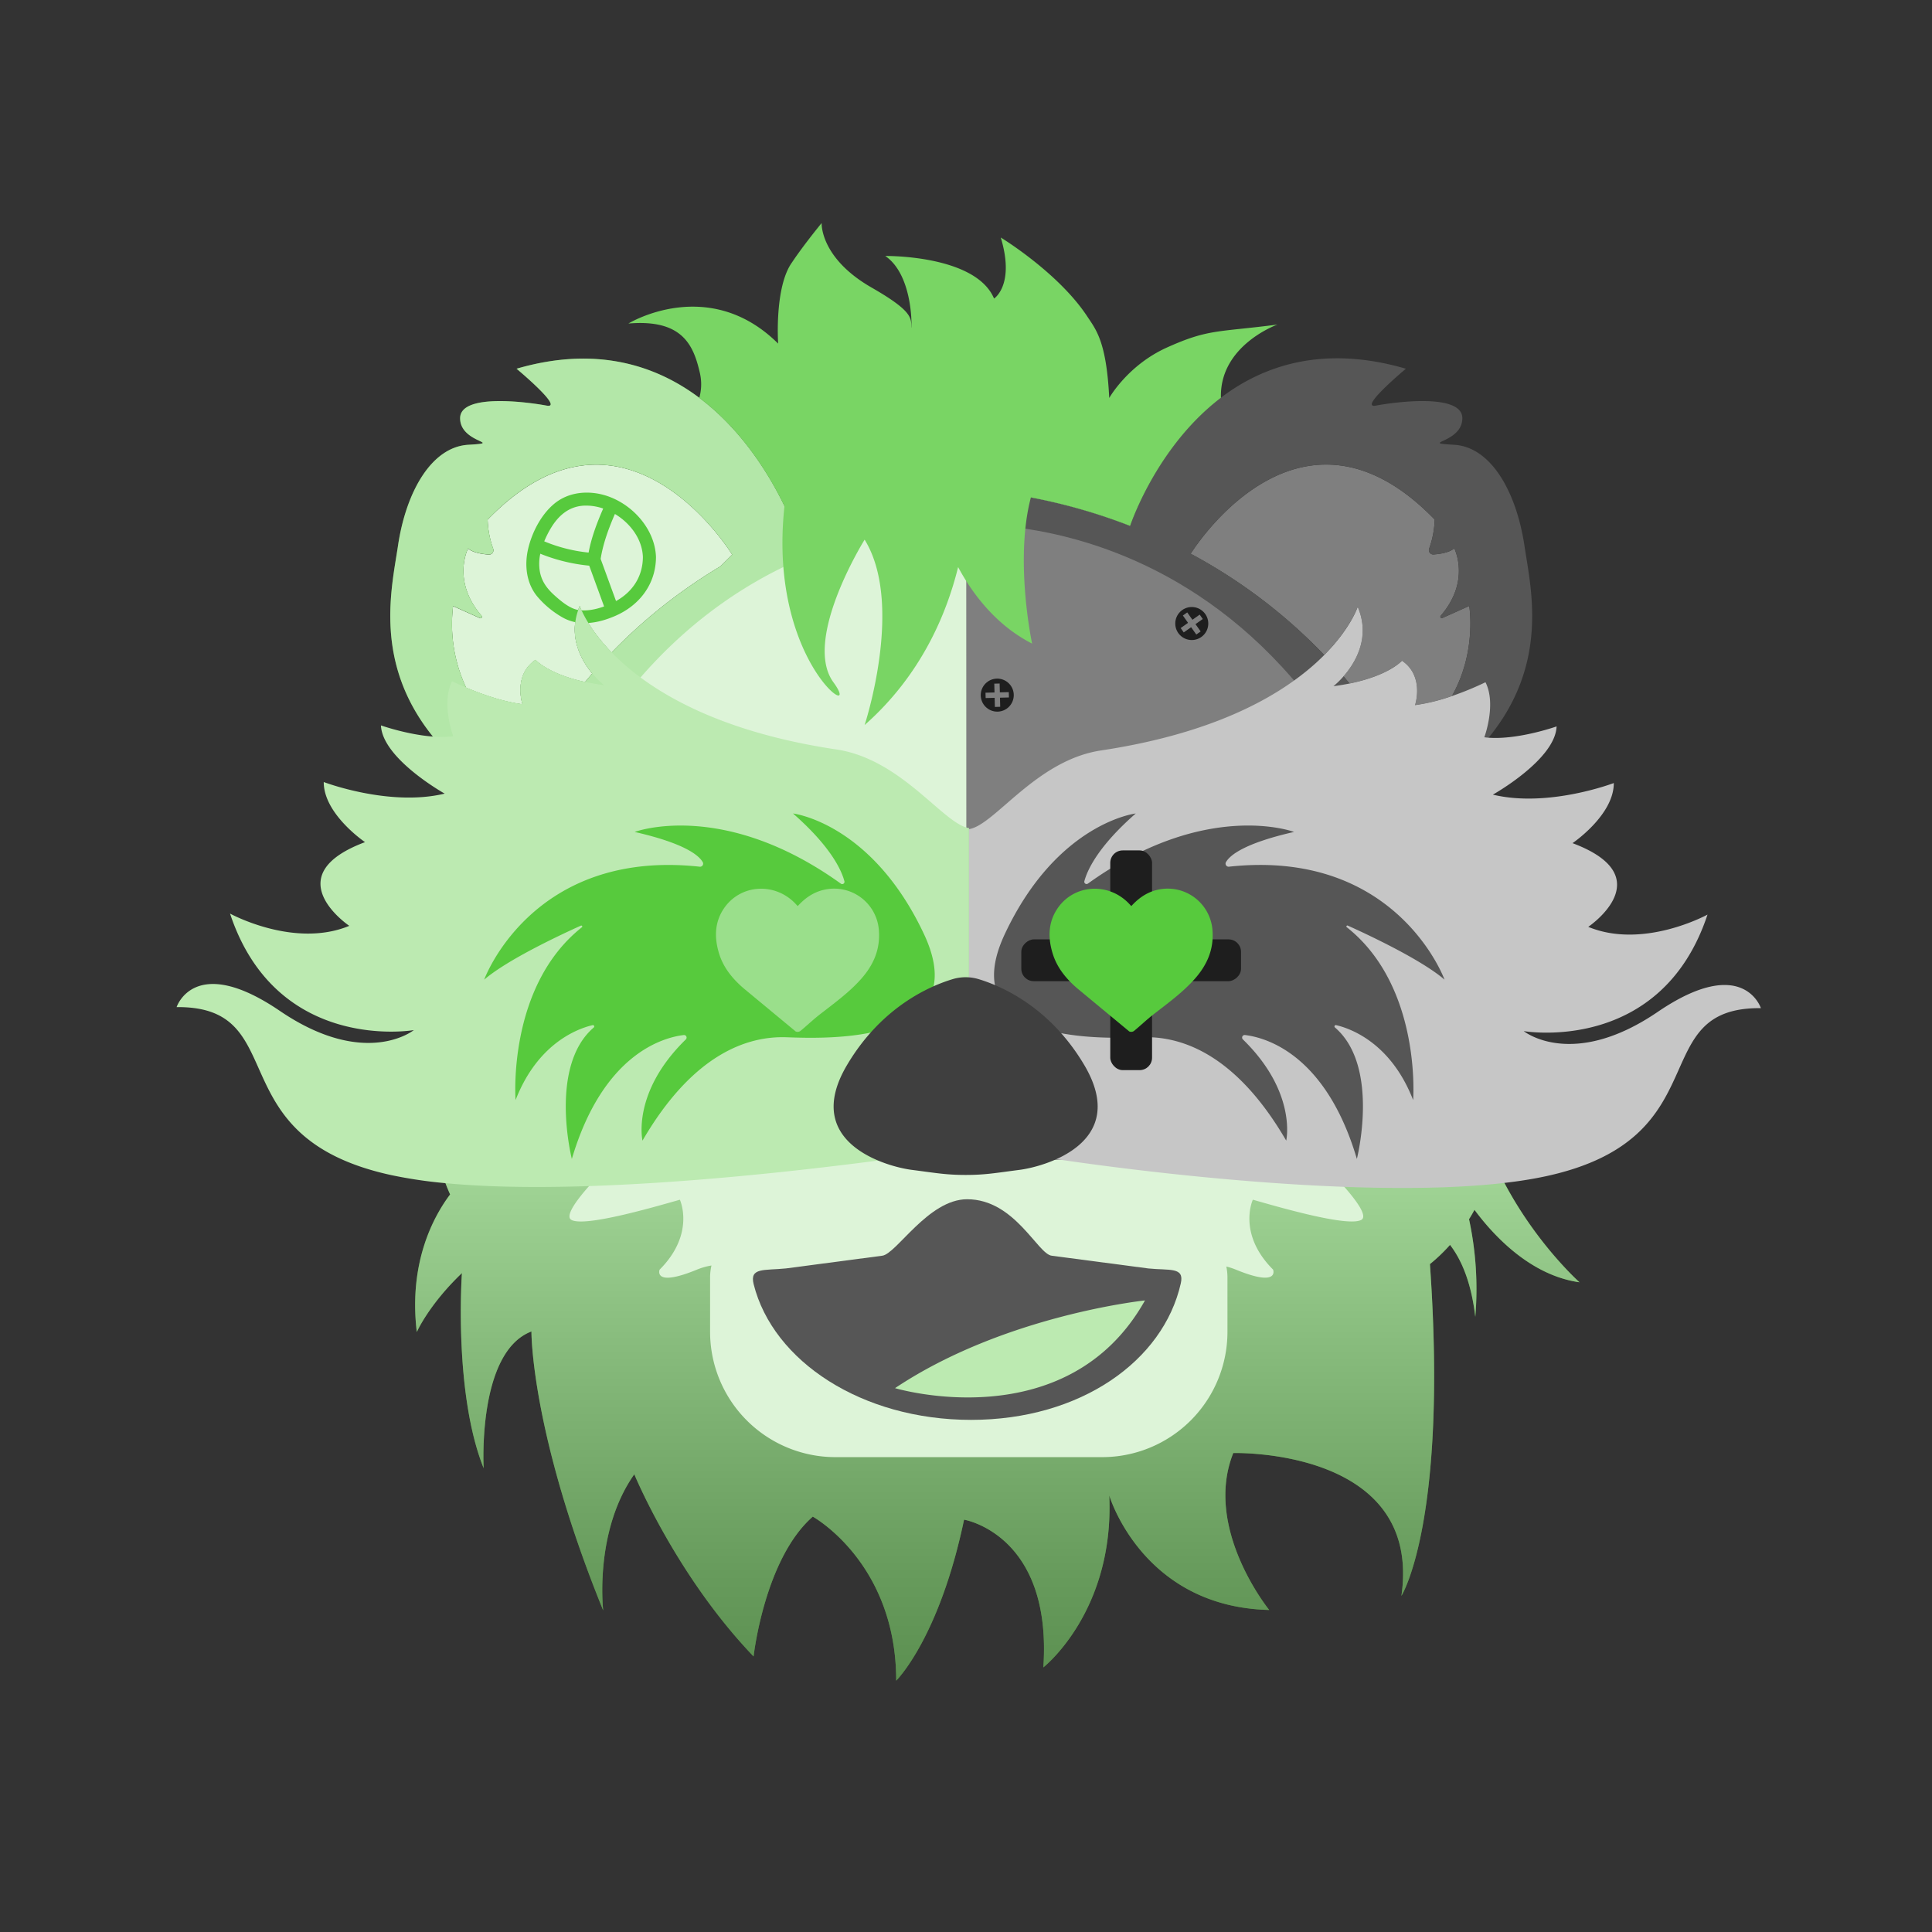 <svg xmlns="http://www.w3.org/2000/svg" viewBox="0 0 1334 1334" xmlns:v="https://vecta.io/nano"><rect x="0" y="0" width="1334" height="1334" fill="#333333" stroke="none"/><style><![CDATA[.A{isolation:isolate}.D{mix-blend-mode:multiply}]]></style><defs><linearGradient id="A" x1="680.03" y1="247.6" x2="680.03" y2="1160.47" gradientUnits="userSpaceOnUse"><stop offset=".53" stop-color="#fff"/><stop offset=".54" stop-color="#f8f8f8"/><stop offset=".77" stop-color="#a7a7a7"/><stop offset=".92" stop-color="#747474"/><stop offset="1" stop-color="#606060"/></linearGradient></defs><g class="A"><g><path d="M505.6 383l-8.08 8q-9.34 5.58-18.74 12a364.27 364.27 0 0 0-56.48 47.55c-17.42-17.94-22-32.1-22-32.1-8.64 20.2.84 37.12 8.65 46.6l-5 5.9c-25.82-5.65-34.17-15.3-34.17-15.3-15.73 10.7-9 30.65-9 30.65-13.9-1.68-29.27-7.36-38.95-11.43a103.43 103.43 0 0 1-9-56.37l18.6 8.34a1 1 0 0 0 1.14-1.55c-21-24.14-9.4-46.55-9.4-46.55 3.43 2.94 9.9 3.9 14.35 4.2a3 3 0 0 0 3-4 64.42 64.42 0 0 1-3.83-20.1C431.38 261 505.6 383 505.6 383z" fill="#ddf4d8"/><path d="M1090.62 885.38s-36.2-32.1-59-83.27l.36-1.32c16.67-61.2 5.77-148.16-49.86-251.42q-7.87-14.65-17-29.73c-28.4-47-62.26-81.77-96.8-107.57a375.3 375.3 0 0 0-87.83-48.67c-59.08-23.15-106.52-25.06-112.65-25.22h-.67s-52.7.43-118.5 27.3c-5-13.1-25.12-60.22-65.78-90.78-30.1-22.58-71.42-36.1-126.22-20.1 0 0 33.4 27.83 20.67 25.45s-59.64-8.75-59.64 8.74 31 16.77 5.57 18.33-43 32.57-48.5 69.95c-4.33 29-17.06 80.52 24.17 131.54 11.83 14.67 28.13 29.3 50.37 43.33l3-2.75C291.46 662 284 755.32 307.57 816.94c1 2.66 2.1 5.26 3.22 7.8-11.08 14.7-28.82 46.63-23 95 0 0 8.18-18.77 31.16-40.7 0 0-5.9 82.5 15 134.73 0 0-4.56-80.22 33-94.42 0 0-.6 69.36 49.54 192.6 0 0-6.43-54.43 21.48-94 0 0 28.8 69.9 82.36 125.78 0 0 7.46-67.3 40.88-96.53 0 0 57.6 31.77 57.6 113.24 0 0 29.6-29 46.85-111.15 0 0 61 10.13 54.75 102 0 0 49.13-38.57 45.5-118.76 0 0 22.7 77 110.44 79.1 0 0-45.68-56.13-24.8-108.35 0 0 130.74-3.73 116.1 98.62 0 0 32.23-51 19.68-229.06a116.35 116.35 0 0 0 13.87-13.28c7.1 9.17 14.54 24.48 17.45 49.72a228.47 228.47 0 0 0-4.32-67.45q2-3.17 3.76-6.48c13.04 17.58 38.5 45.28 72.5 50.03zm-768.77-410.6a103.43 103.43 0 0 1-9-56.37l18.6 8.34a1 1 0 0 0 1.14-1.55c-21-24.14-9.4-46.55-9.4-46.55 3.43 2.94 9.9 3.9 14.35 4.2a3 3 0 0 0 3-4 64.42 64.42 0 0 1-3.83-20.1C431.38 261 505.6 383 505.6 383l-8.08 8q-9.34 5.58-18.74 12a364.27 364.27 0 0 0-56.48 47.55c-17.42-17.94-22-32.1-22-32.1-8.64 20.2.84 37.12 8.65 46.6l-5 5.9c-25.82-5.65-34.17-15.3-34.17-15.3-15.73 10.7-9 30.65-9 30.65-13.88-1.76-29.26-7.44-38.94-11.5z" fill="#57ca3d"/><path class="D" d="M1090.62 885.38s-36.2-32.1-59-83.27l.36-1.32c16.67-61.2 5.77-148.16-49.86-251.42q-7.87-14.65-17-29.73c-28.4-47-62.26-81.77-96.8-107.57a375.3 375.3 0 0 0-87.83-48.67c-59.08-23.15-106.52-25.06-112.65-25.22h-.67s-52.7.43-118.5 27.3c-5-13.1-25.12-60.22-65.78-90.78-30.1-22.58-71.42-36.1-126.22-20.1 0 0 33.4 27.83 20.67 25.45s-59.64-8.75-59.64 8.74 31 16.77 5.57 18.33-43 32.57-48.5 69.95c-4.33 29-17.06 80.52 24.17 131.54 11.83 14.67 28.13 29.3 50.37 43.33l3-2.75C291.46 662 284 755.32 307.57 816.94c1 2.66 2.1 5.26 3.22 7.8-11.08 14.7-28.82 46.63-23 95 0 0 8.18-18.77 31.16-40.7 0 0-5.9 82.5 15 134.73 0 0-4.56-80.22 33-94.42 0 0-.6 69.36 49.54 192.6 0 0-6.43-54.43 21.48-94 0 0 28.8 69.9 82.36 125.78 0 0 7.46-67.3 40.88-96.53 0 0 57.6 31.77 57.6 113.24 0 0 29.6-29 46.85-111.15 0 0 61 10.13 54.75 102 0 0 49.13-38.57 45.5-118.76 0 0 22.7 77 110.44 79.1 0 0-45.68-56.13-24.8-108.35 0 0 130.74-3.73 116.1 98.62 0 0 32.23-51 19.68-229.06a116.35 116.35 0 0 0 13.87-13.28c7.1 9.17 14.54 24.48 17.45 49.72a228.47 228.47 0 0 0-4.32-67.45q2-3.17 3.76-6.48c13.04 17.58 38.5 45.28 72.5 50.03zm-768.77-410.6a103.43 103.43 0 0 1-9-56.37l18.6 8.34a1 1 0 0 0 1.14-1.55c-21-24.14-9.4-46.55-9.4-46.55 3.43 2.94 9.9 3.9 14.35 4.2a3 3 0 0 0 3-4 64.42 64.42 0 0 1-3.83-20.1C431.38 261 505.6 383 505.6 383l-8.08 8q-9.34 5.58-18.74 12a364.27 364.27 0 0 0-56.48 47.55c-17.42-17.94-22-32.1-22-32.1-8.64 20.2.84 37.12 8.65 46.6l-5 5.9c-25.82-5.65-34.17-15.3-34.17-15.3-15.73 10.7-9 30.65-9 30.65-13.88-1.76-29.26-7.44-38.94-11.5z" opacity=".55" fill="url(#A)"/><path d="M1002.47 480.62a128.93 128.93 0 0 1-25.47 6.27s6.77-19.95-9-30.65c0 0-8.77 10.15-36.16 15.72l-4.2-5c8-9.15 18.86-26.75 9.8-47.93 0 0-4.76 14.76-23.1 33.24a366.1 366.1 0 0 0-45.42-40.21 370.09 370.09 0 0 0-46.78-29.74c5.9-9.27 77.82-117.26 168.47-23.58a64.42 64.42 0 0 1-3.83 20.1 3 3 0 0 0 3 4c4.45-.3 10.92-1.26 14.35-4.2 0 0 11.57 22.4-9.4 46.55a1 1 0 0 0 1.14 1.55l18.6-8.34s5.4 31.6-11.98 62.22z" fill="#7f7f7f"/><path d="M1027.84 509.37c42-51.27 29.15-103.14 24.8-132.3-5.56-37.38-23.06-68.4-48.5-69.95s5.57-.83 5.57-18.33-46.92-11.13-59.64-8.74 20.67-25.45 20.67-25.45c-56.32-16.45-98-2.6-127.73 20-43.75 33.28-61.74 85.58-62.7 88.48-61.9-24.07-110.82-24.87-112.5-24.9h0l.13 462.6h364.63c16.68-61.27 5.74-148.33-50-251.73 19.6-12.9 34.32-26.27 45.3-39.68zM968 456.24s-8.77 10.15-36.16 15.72l-4.2-5c8-9.15 18.86-26.75 9.8-47.93 0 0-4.76 14.76-23.1 33.24a366.1 366.1 0 0 0-45.42-40.21 370.09 370.09 0 0 0-46.78-29.74c5.9-9.27 77.82-117.26 168.47-23.58a64.42 64.42 0 0 1-3.83 20.1 3 3 0 0 0 3 4c4.45-.3 10.92-1.26 14.35-4.2 0 0 11.57 22.4-9.4 46.55a1 1 0 0 0 1.14 1.55l18.6-8.34s5.4 31.6-12 62.2a128.93 128.93 0 0 1-25.45 6.28s6.76-19.95-9-30.65z" fill="#565656"/><path d="M979.8 800.8h-313V362.5s278.7-20.25 334.8 378.58h-59.2s26.5 53.97 37.42 59.7z" fill="#7f7f7f"/><circle cx="822.89" cy="430.53" r="11.4" fill="#1e1e1e"/><g fill="#7f7f7f"><path d="M829.024 435.998l-3.015 2.127-9.27-13.14 3.015-2.127z"/><path d="M828.358 424.386l2.127 3.015-13.14 9.27-2.127-3.015z"/></g><circle cx="688.58" cy="479.97" r="11.4" fill="#1e1e1e"/><g fill="#7f7f7f"><path d="M696.548 477.893l.093 3.69-16.075.404-.093-3.69z"/><path d="M686.533 472.042l3.69-.093.404 16.075-3.69.093z"/></g><path d="M413.74 341c-11.14-2.2-22.8-.3-31.56 7.25s-14.8 19.4-17.44 30.4c-2.7 11.2-1.44 23.73 6 32.93a64.63 64.63 0 0 0 17.26 14.5c11.5 6.75 24.8 4.35 36.56-.7 16.94-7.28 28.3-22 28.38-40.8-.75-20.92-19.1-39.57-39.2-43.57zm-33.62 24.07c5.15-8.73 12.4-15.36 23-15.93a35.66 35.66 0 0 1 13.37 2c-4.26 9.77-8.13 19.94-10.07 30.4a107.85 107.85 0 0 1-30.63-7.75 67.35 67.35 0 0 1 4.33-8.73zm19.3 56.14c-6-.95-12.2-6.2-16.74-10.3-5.12-4.66-8.8-9.62-10-16.73a32.78 32.78 0 0 1 .38-11.85 121 121 0 0 0 33.78 8.25l10.27 28.15c-5.8 2.12-12.22 3.35-17.7 2.48zm26.15-6.34l-.22.12-10.62-29.1c1.7-10.67 5.54-21.06 9.85-31 10.72 6.4 18.9 17.46 19.32 29.7-.06 13.24-6.9 23.87-18.33 30.3z" fill="#57ca3d"/><path d="M910.16 800.8H667.3l-.14-438.27s-278.7-20.25-334.8 378.58h59.2s-26.48 53.95-37.4 59.7h70.1s-39 36.9-29.6 41.57 53-7.8 74.78-14c0 0 10.9 23.37-14 48.3 0 0-4.7 12.46 25.7 0a45.54 45.54 0 0 1 10.11-2.88 37.36 37.36 0 0 0-.95 8.32v37.46a86.55 86.55 0 0 0 86.54 86.54H761a86.54 86.54 0 0 0 86.53-86.54v-37.48a37.25 37.25 0 0 0-.78-7.6 48.41 48.41 0 0 1 6.61 2.16c30.37 12.46 25.7 0 25.7 0-24.92-24.93-14-48.3-14-48.3 21.8 6.24 65.43 18.7 74.78 14s-29.67-41.55-29.67-41.55z" fill="#ddf4d8"/><path d="M792.93 875.84c14.7 1.5 25-1.2 22.38 10.28-12.07 53.65-69.32 94.27-144.8 94.27-75.2 0-136.73-40.3-150.13-93.67-2.94-11.7 7.23-9.38 22.24-10.9l66.46-8.77c9.73-1 31.8-39 58.7-39 33 0 48.75 38.06 58.48 39z" fill="#565656"/><g fill="#bceab1"><path d="M618 958.48S736.7 994 790.58 897.92c0 0-97 10.08-172.58 60.56zm51.1-386.68v220.5s-228.7 37.35-361.5 24.65a321.59 321.59 0 0 1-37.47-5.57c-121-26.32-67-116.72-148.18-116 0 0 12.18-37.6 71.3 2.63s92.48 13.25 92.48 13.25-94.78 16.44-126.9-80.46c0 0 44.13 24.27 82.34 8.47 0 0-51.28-34.5 10.87-57.8 0 0-28.6-19.32-28.5-41.5 0 0 45.2 17.24 83.5 8 0 0-43.07-24.1-44-47.1 0 0 18 6.36 35.86 7.7a69.81 69.81 0 0 0 14.05-.2s-8.5-22.83-.8-38c0 0 3.8 1.9 9.7 4.38 9.68 4.07 25.06 9.75 38.95 11.43 0 0-6.77-19.95 9-30.65 0 0 8.35 9.65 34.17 15.3a163.07 163.07 0 0 0 10.68 1.92l2.46.34s-.56-.44-1.5-1.28A63.44 63.44 0 0 1 409 465c-7.8-9.47-17.3-26.4-8.65-46.6 0 0 4.57 14.16 22 32.1a157.5 157.5 0 0 0 7.56 7.25c3.58 3.2 7.56 6.47 12 9.76 26.42 19.64 68.76 40 135.76 50 45.13 6.8 73.83 51.64 91.42 54.28z"/></g><path d="M1215.87 696.1c-81.17-.77-27.18 89.64-148.18 116-84.52 18.38-245.6 1.8-335.06-11.26-35.87-5.23-60.23-9.9-63.52-11.5V572.48c17.62-2.65 46.22-47.55 91.06-54.3 64.35-9.68 106-28.8 132.55-47.7q5.38-3.83 10-7.63a154.91 154.91 0 0 0 11.65-10.57c18.35-18.48 23.1-33.24 23.1-33.24 9.07 21.18-1.8 38.78-9.8 47.93a56.37 56.37 0 0 1-6.95 6.82c4-.52 7.73-1.15 11.15-1.84 27.4-5.57 36.16-15.72 36.16-15.72 15.73 10.7 9 30.65 9 30.65a128.93 128.93 0 0 0 25.48-6.27 214.7 214.7 0 0 0 23.18-9.54c7.7 15.17-.8 38-.8 38 1 .13 2 .23 3 .3 20.68 1.5 46.9-7.8 46.9-7.8-.88 23-44 47.1-44 47.1 38.3 9.25 83.5-8 83.5-8 .08 22.2-28.5 41.5-28.5 41.5 62.15 23.3 10.86 57.8 10.86 57.8 38.22 15.8 82.35-8.47 82.35-8.47-32.13 96.9-126.9 80.46-126.9 80.46s33.38 27 92.48-13.25 71.27-2.62 71.27-2.62z" fill="#c6c6c6"/><path d="M748.76 608.32c1.9-7.12 9-23.48 35.44-46.63 0 0-54.2 6.33-90.34 83.12s68.66 72.28 94.86 71.38 64.15 10.8 99.38 71.37c0 0 7.67-33.22-29.94-69.9a1.77 1.77 0 0 1 1.46-3c14.26 1.7 55.8 13 77.27 85.55 0 0 16.2-63.92-15.16-90.78a.93.93 0 0 1 .83-1.6c10 2.34 37.82 12.23 53.18 51.72 0 0 6-78.32-45.76-119.27a.67.67 0 0 1 .69-1.15c14 6.3 50.82 23.54 66.75 37.3 0 0-32.87-90.62-148.84-78a2.12 2.12 0 0 1-2.16-3c2.47-4.55 11.94-13 47.1-21 0 0-60.75-22.9-142.28 35.63a1.58 1.58 0 0 1-2.48-1.75z" fill="#565656"/><g fill="#1e1e1e"><rect x="766.61" y="587.19" width="28.86" height="64.43" rx="8.59"/><rect x="766.61" y="674.47" width="28.86" height="64.43" rx="8.59"/><rect x="810.25" y="630.83" width="28.86" height="64.43" rx="8.59" transform="matrix(0 1 -1 0 1487.72 -161.63)"/><rect x="722.98" y="630.83" width="28.86" height="64.43" rx="8.59" transform="matrix(0 1 -1 0 1400.45 -74.36)"/></g><path d="M583 608.32c-1.9-7.12-9-23.48-35.44-46.63 0 0 54.2 6.33 90.35 83.12S569.2 717.1 543 716.2s-64.13 10.8-99.37 71.37c0 0-7.67-33.22 29.94-69.9a1.77 1.77 0 0 0-1.46-3c-14.25 1.7-55.78 13-77.27 85.55 0 0-16.2-63.92 15.16-90.78a.93.93 0 0 0-.83-1.6c-10 2.34-37.82 12.23-53.18 51.72 0 0-5.95-78.32 45.76-119.27a.67.67 0 0 0-.68-1.15c-14 6.3-50.82 23.54-66.76 37.3 0 0 32.87-90.62 148.84-78a2.12 2.12 0 0 0 2.16-3c-2.47-4.55-11.94-13-47.1-21 0 0 60.76-22.9 142.28 35.63a1.58 1.58 0 0 0 2.51-1.75z" fill="#57ca3d"/><path d="M550.8 625.64c5.07-5.58 10.75-9.5 17.87-11.2a31 31 0 0 1 38.21 28.32c.9 13-3.86 23.63-12.23 33.1s-18.78 16.94-28.77 24.72c-4.6 3.58-8.8 7.66-13.32 11.34a3.35 3.35 0 0 1-3.17.27l-36-29.83c-7.53-6.5-13.84-14.12-16.85-23.85-3.23-10.44-3.28-20.9 2.74-30.4 11.16-17.6 35.6-19.4 50.1-4z" fill="#9adf8b"/><path d="M781.14 625.64c5.07-5.58 10.75-9.5 17.86-11.2a31 31 0 0 1 38.22 28.32c.9 13-3.86 23.63-12.24 33.1s-18.77 16.94-28.76 24.72c-4.6 3.58-8.8 7.66-13.32 11.34a3.35 3.35 0 0 1-3.17.27l-36-29.83c-7.53-6.5-13.84-14.12-16.85-23.85-3.23-10.44-3.3-20.9 2.74-30.4 11.16-17.6 35.6-19.4 50.1-4z" fill="#57ca3d"/><path d="M748.56 735.2c-23.8-40-57-54.32-72.75-59.1a31.17 31.17 0 0 0-18.1 0c-15.8 4.77-49 19.1-72.75 59.1-32.28 54.24 28 70.44 44.5 72.55s23.68 3.52 37.3 3.52 20.8-1.4 37.3-3.52 76.77-18.3 44.5-72.55z" fill="#3f3f3f"/><path d="M882.1 224.1c-41.6 5.42-47.6 2.9-76.46 15.9-27.1 12.25-39.74 34.8-39.74 34.8-1.94-39.1-9.12-47.12-15.28-56.47C730.66 188.1 691 164 691 164c9.95 32.88-4.63 42.14-4.63 42.14-12.77-30.3-75.12-29.4-75.12-29.4 20.83 14.28 18 55.44 18 48.92s-.26-11.52-27.5-27.14C566 178 567.32 154 567.32 154c-14 17.22-20.26 26.9-20.26 26.9-12.47 16.92-9.77 56.35-9.77 56.35-48.1-47.7-103.4-13.86-103.4-13.86 37.78-3.2 45.14 15.4 49.5 34.75a34.65 34.65 0 0 1-.55 16.59c30.23 22.72 49.08 54.57 58.84 74.8l-.1.76c-11.4 108.2 55.4 150.27 33.87 120.8S597 372.62 597 372.62c27.5 44.48 0 128 0 128 38.88-34.28 56.55-76.5 64.56-109.06 9.06 16.92 25.23 39.67 51.08 52.83 0 0-12.3-57.53-.84-100.93a389 389 0 0 1 68.52 19.68c1-2.9 19-55.2 62.7-88.48-1.03-36.34 39.06-50.56 39.06-50.56z" fill="#79d564"/></g></g></svg>